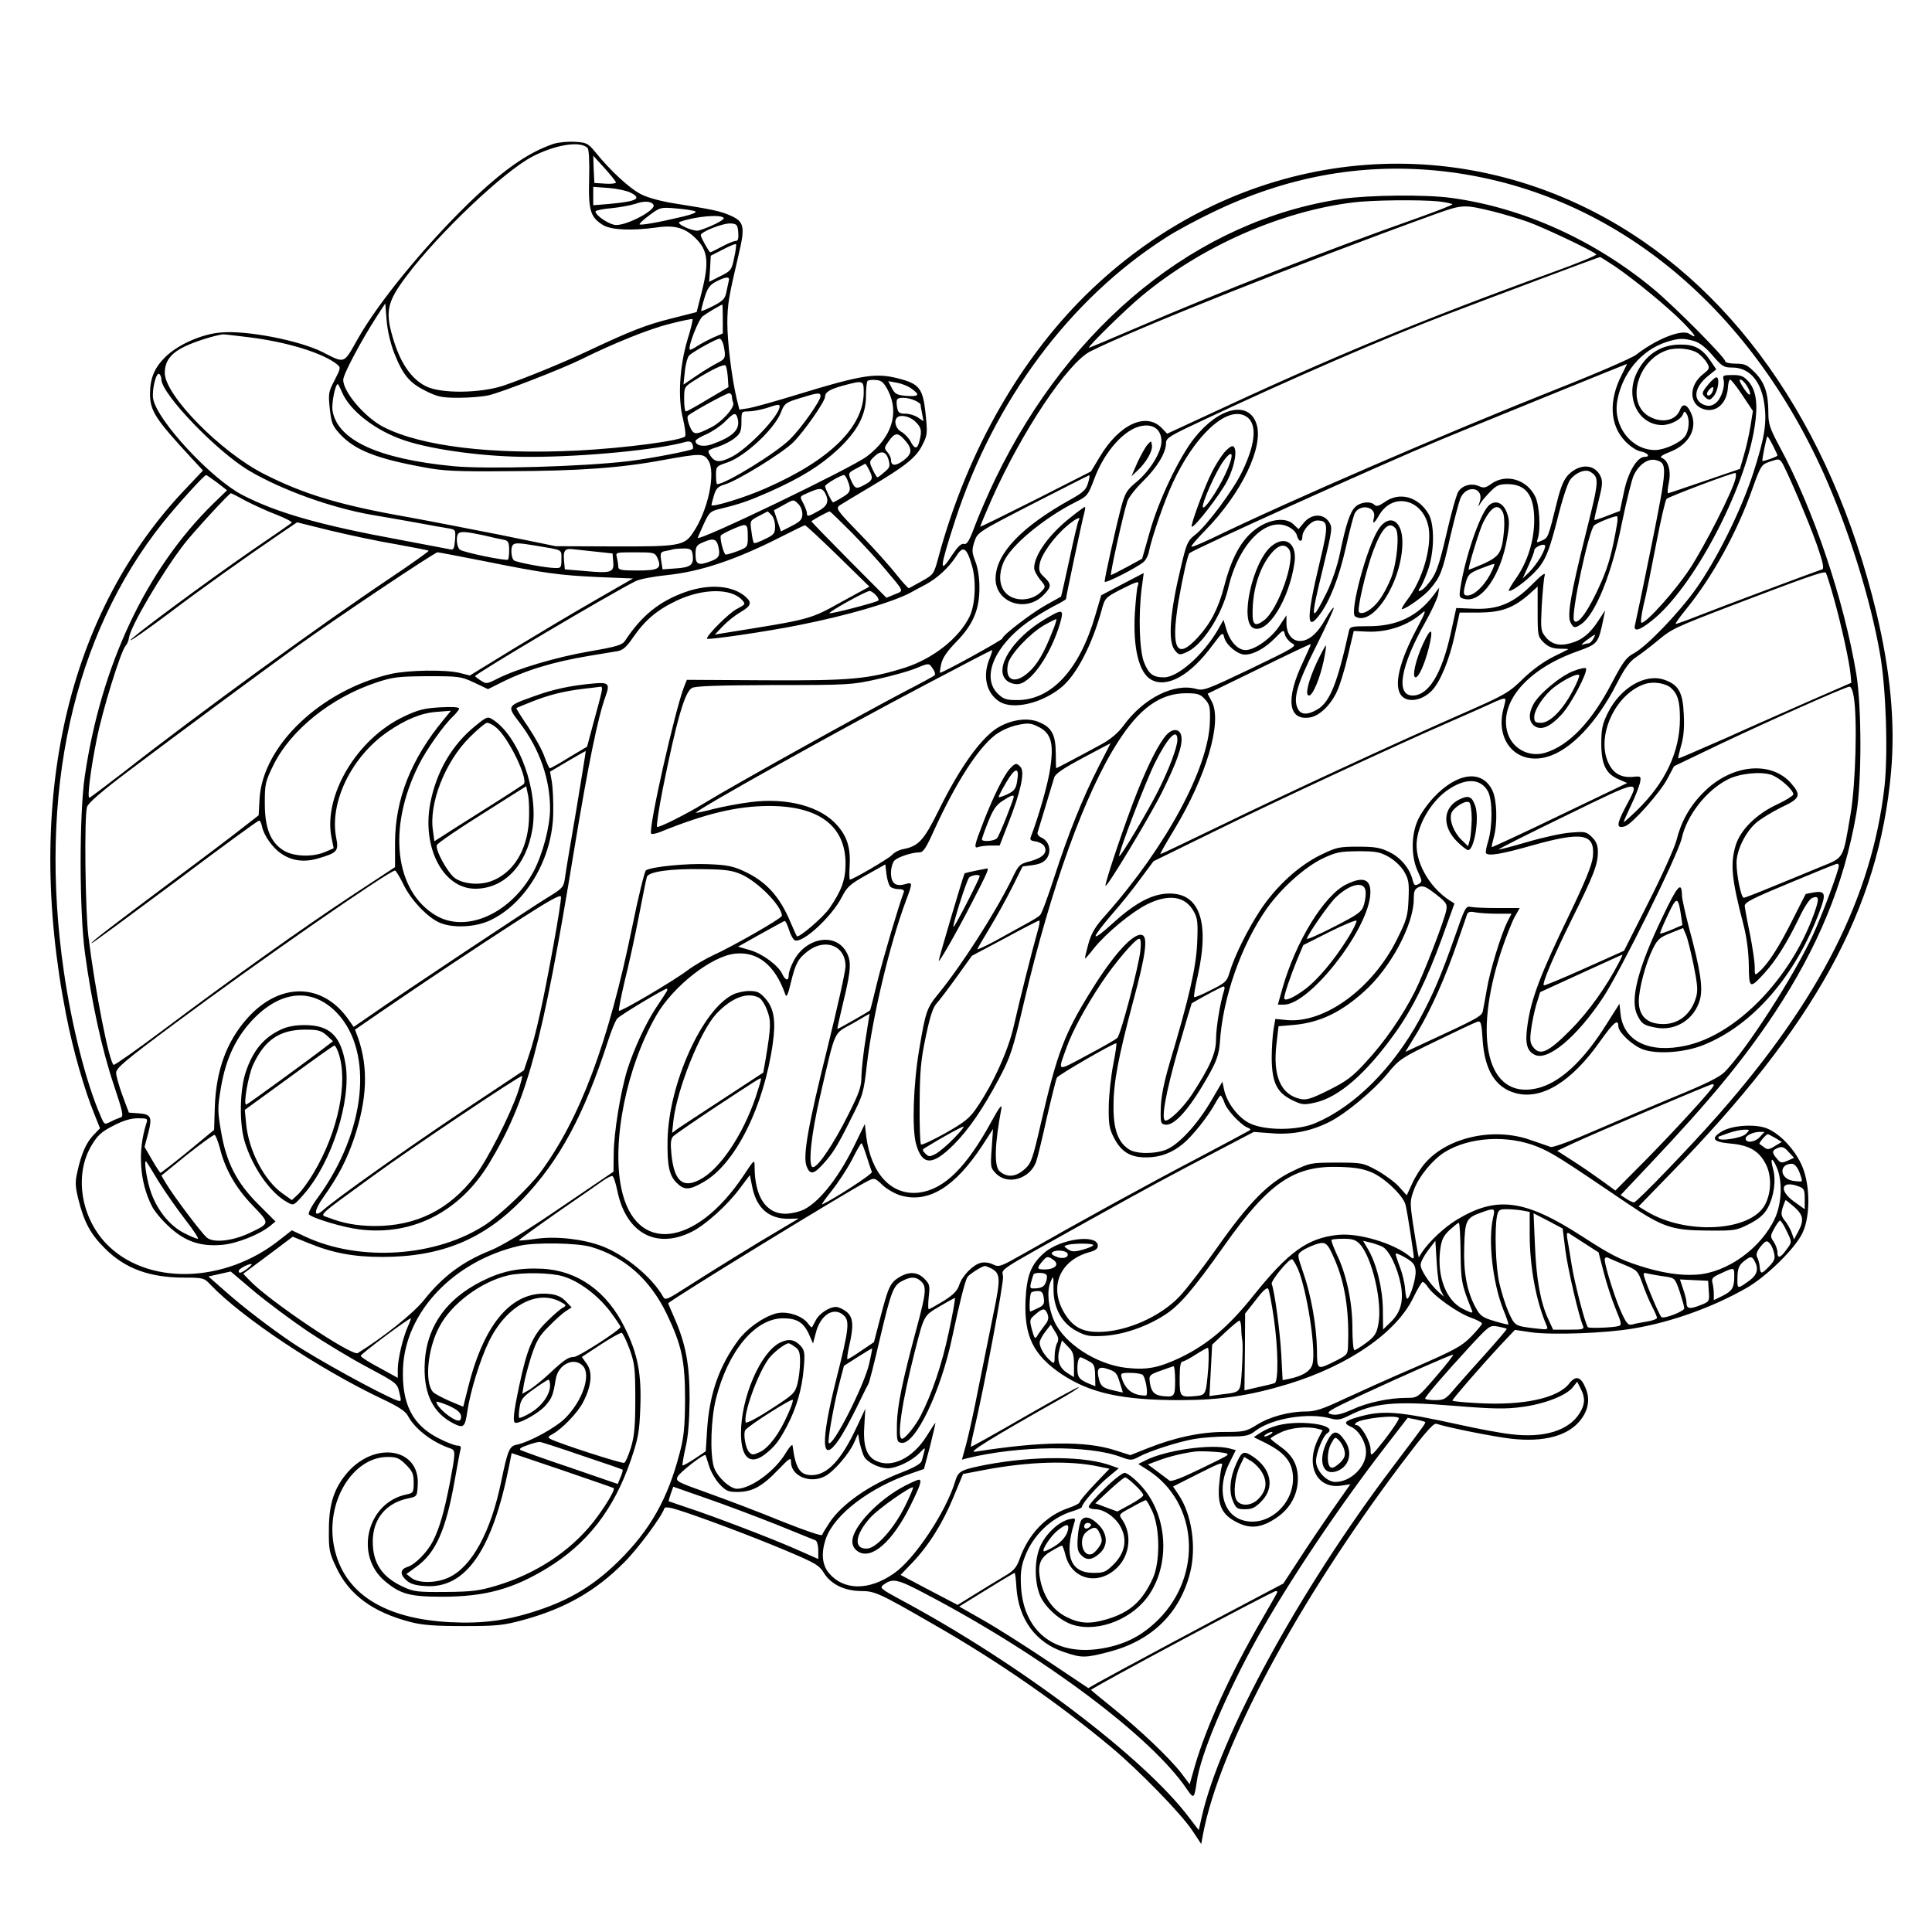 <?xml version="1.0" standalone="no"?>
<!DOCTYPE svg PUBLIC "-//W3C//DTD SVG 20010904//EN"
 "http://www.w3.org/TR/2001/REC-SVG-20010904/DTD/svg10.dtd">
<svg version="1.0" xmlns="http://www.w3.org/2000/svg"
 width="850pt" height="850pt" viewBox="0 0 850 850"
 preserveAspectRatio="xMidYMid meet">
<g transform="translate(0,850) scale(0.1,-0.1)"
fill="#000000" stroke="none">
<path d="M2435 7867 c-112 -38 -222 -115 -374 -262 -195 -190 -396 -435 -487
-596 -63 -112 -55 -109 -155 -58 -104 52 -337 97 -449 86 -83 -7 -186 -53
-241 -106 -50 -49 -69 -95 -69 -166 1 -74 24 -109 184 -282 l49 -53 -69 -73
c-529 -549 -719 -1378 -533 -2322 29 -151 80 -329 125 -439 l24 -60 -29 -30
c-32 -34 -53 -81 -71 -163 -10 -44 -9 -63 5 -120 25 -100 53 -152 115 -214 89
-90 198 -130 351 -130 83 0 88 -2 115 -31 138 -145 479 -372 758 -504 68 -32
100 -53 110 -72 31 -59 108 -118 189 -145 22 -8 21 -19 -3 -147 -26 -133 -46
-202 -75 -260 -25 -49 -79 -104 -113 -114 -31 -10 -33 -32 -6 -57 18 -17 39
-24 84 -27 178 -13 296 156 370 529 l11 56 222 -75 c122 -42 224 -77 227 -79
8 -7 -40 -86 -91 -151 -101 -127 -251 -226 -424 -278 -77 -23 -109 -27 -225
-28 -121 -1 -140 1 -185 22 -94 43 -135 104 -135 200 0 99 58 170 157 190 38
8 38 8 41 60 9 159 -185 194 -308 55 -59 -68 -83 -138 -83 -253 -1 -88 2 -102
32 -165 56 -121 161 -198 326 -241 54 -14 107 -18 235 -18 148 0 175 3 263 27
183 50 318 127 442 252 60 59 166 202 178 239 2 7 23 5 63 -8 98 -31 320 -114
472 -178 130 -55 146 -64 168 -100 31 -49 90 -77 162 -78 61 0 79 -8 320 -147
282 -161 551 -348 782 -541 124 -104 306 -291 356 -366 l39 -59 8 44 c73 383
415 1021 875 1632 99 131 138 176 151 173 52 -17 258 -58 331 -66 144 -16 251
13 305 84 34 44 41 92 21 139 -21 51 -43 57 -72 20 -51 -65 -203 -98 -405 -86
-60 3 -109 8 -109 11 0 7 131 157 207 239 l68 72 75 -11 c91 -12 322 -4 445
17 165 27 350 93 500 179 86 49 213 173 245 241 34 70 35 204 1 289 -32 80
-110 160 -171 176 -56 15 -141 7 -183 -17 -52 -31 -42 -47 34 -54 84 -7 127
-32 157 -89 27 -51 26 -125 -2 -179 -62 -120 -351 -136 -524 -29 l-33 20 138
142 c638 653 920 1167 973 1771 19 214 -3 443 -65 702 -201 832 -643 1456
-1250 1765 -729 371 -1587 238 -2199 -342 -312 -296 -550 -712 -677 -1181 -20
-75 -22 -77 -72 -105 -29 -16 -54 -30 -58 -32 -3 -1 -28 26 -55 60 -27 35 -98
114 -159 177 -105 108 -109 114 -90 128 11 7 70 43 131 79 157 93 205 131 232
186 23 45 23 52 14 140 -11 105 -27 127 -105 149 -111 31 -165 23 -472 -71
-88 -27 -179 -52 -201 -56 l-41 -6 -12 48 c-22 94 -41 250 -41 334 1 84 5 108
50 301 29 121 24 144 -35 170 -45 20 -77 27 -248 54 -57 9 -117 25 -146 40
-49 24 -136 104 -201 185 -33 40 -40 43 -90 46 -30 2 -73 -2 -95 -9z m150 -18
c6 -6 9 -59 7 -133 -4 -140 5 -172 61 -206 36 -22 126 -26 234 -11 81 12 127
-1 174 -48 53 -52 59 -104 28 -229 l-24 -95 -110 -28 c-109 -27 -177 -53 -370
-144 -113 -53 -267 -116 -368 -151 -100 -34 -275 -37 -342 -4 -61 30 -108 94
-140 193 -43 134 -35 175 54 293 140 187 430 462 555 526 101 52 209 69 241
37z m125 -152 c0 -4 -21 -7 -47 -5 l-48 3 -3 60 -2 60 50 -55 c27 -30 50 -59
50 -63z m3605 53 c734 -70 1359 -557 1708 -1332 110 -246 205 -548 248 -793
27 -151 36 -439 20 -586 -56 -485 -284 -936 -732 -1445 -124 -141 -358 -384
-370 -384 -6 0 -21 7 -34 16 l-25 16 132 140 c262 277 408 455 544 659 193
292 307 569 361 879 24 138 24 468 0 615 -55 329 -189 725 -338 1001 -43 80
-49 99 -49 150 0 84 -17 133 -60 176 -33 33 -44 38 -84 38 -26 0 -46 5 -46 11
0 16 -215 233 -311 314 -260 217 -577 361 -892 404 -114 16 -363 13 -483 -4
-633 -94 -1193 -546 -1524 -1230 -32 -66 -72 -159 -90 -206 -25 -68 -36 -86
-49 -82 -12 3 -27 -12 -50 -46 -61 -94 -58 -64 11 149 172 528 505 975 928
1245 41 27 134 77 205 111 321 155 643 215 980 184z m-3542 -97 c53 -26 30
-39 -90 -50 l-73 -6 0 40 0 41 68 -5 c37 -3 79 -12 95 -20z m102 -54 c14 -21
-111 -89 -164 -89 -28 0 -91 41 -91 60 0 4 32 11 70 14 39 4 87 13 108 20 36
13 68 11 77 -5z m3454 15 c33 -4 61 -10 61 -13 0 -3 -69 -30 -153 -60 -384
-135 -875 -327 -1241 -485 -110 -47 -202 -86 -205 -86 -11 0 165 173 235 230
262 217 607 369 924 409 82 11 297 13 379 5z m243 -45 c43 -11 111 -31 150
-45 70 -25 285 -127 301 -143 4 -4 -84 -40 -195 -80 -569 -206 -970 -372
-1533 -635 l-160 -74 -23 24 c-69 73 -189 17 -274 -127 l-38 -63 -242 -123
c-133 -67 -243 -121 -245 -120 -1 2 22 57 51 123 133 297 333 597 433 648 197
99 934 393 1518 604 120 43 126 43 257 11z m-3513 1 c8 -4 -13 -13 -55 -23
-109 -26 -185 -39 -190 -34 -3 2 17 21 43 40 47 35 50 36 118 30 39 -3 76 -9
84 -13z m125 -29 c5 -8 -57 -39 -109 -55 -24 -7 -106 31 -84 38 71 25 183 34
193 17z m64 -63 c2 -28 -1 -38 -11 -38 -8 0 -35 -11 -61 -25 -26 -14 -49 -25
-51 -25 -5 0 -41 64 -42 75 -1 15 98 54 132 52 27 -2 30 -6 33 -39z m-18 -112
c-11 -54 -14 -58 -61 -81 l-49 -25 4 57 3 58 53 27 c30 16 55 26 58 24 2 -3
-1 -30 -8 -60z m3874 -37 c89 -61 232 -178 301 -248 57 -59 65 -74 26 -49 -33
20 -143 -23 -233 -93 -18 -14 -172 -81 -342 -148 -499 -198 -1183 -494 -1525
-660 -47 -22 -87 -39 -89 -36 -3 3 25 35 61 72 159 162 258 368 225 468 -34
104 -165 74 -273 -62 -67 -84 -159 -277 -197 -415 l-33 -116 -66 -36 c-37 -20
-69 -36 -71 -36 -6 0 55 275 72 325 6 17 37 57 70 89 61 60 100 124 100 167 0
22 17 32 158 98 397 187 818 369 1086 471 178 68 657 248 665 249 2 1 31 -18
65 -40z m-3898 -66 c-2 -10 -7 -33 -11 -51 -5 -26 -16 -37 -57 -58 -27 -14
-51 -24 -53 -22 -1 2 5 27 14 56 13 44 23 58 51 73 45 23 63 24 56 2z m-1471
-318 c38 -95 66 -129 138 -165 53 -26 70 -30 146 -30 47 0 106 5 131 11 55 12
332 120 409 159 137 68 297 133 387 155 53 14 99 23 101 21 2 -2 -7 -42 -22
-89 -35 -117 -44 -258 -20 -350 9 -38 13 -73 9 -77 -20 -19 -261 -51 -469 -62
-381 -19 -690 18 -857 103 -82 42 -178 154 -178 208 0 24 78 171 149 281 l36
55 6 -75 c4 -46 17 -102 34 -145z m1445 152 l0 -64 -42 -18 c-24 -11 -56 -28
-71 -38 -16 -11 -30 -17 -32 -15 -10 10 38 133 57 147 19 14 79 50 86 51 1 0
2 -29 2 -63z m-2075 -82 c163 -21 317 -69 378 -118 17 -14 16 -17 -11 -70 -27
-51 -28 -59 -21 -126 7 -63 12 -75 45 -111 65 -70 160 -108 370 -146 82 -16
145 -19 369 -17 311 1 495 14 682 49 167 30 178 30 199 -1 35 -53 -1 -223 -68
-320 -37 -56 -63 -60 -348 -59 l-255 1 -250 51 c-137 27 -317 62 -400 77 -297
52 -457 100 -632 189 -191 96 -438 347 -438 445 0 54 28 89 93 119 45 21 122
45 162 51 3 1 60 -6 125 -14z m2079 -36 c10 -51 8 -58 -26 -75 -18 -9 -60 -34
-92 -56 l-59 -40 6 57 c3 32 12 64 19 71 17 17 120 74 134 74 6 0 14 -14 18
-31z m4268 21 c25 -7 51 -27 83 -64 41 -48 49 -53 86 -53 73 0 124 -55 140
-152 14 -88 4 -152 -47 -311 -53 -164 -160 -380 -252 -510 -76 -107 -218 -255
-275 -285 -32 -17 -47 -38 -94 -127 -90 -174 -190 -278 -295 -310 -75 -22
-151 22 -168 98 -30 131 94 271 306 347 96 35 95 33 119 147 l7 35 -30 -46
c-36 -56 -73 -86 -123 -99 -49 -14 -84 -4 -110 29 -20 24 -21 34 -16 136 4 61
9 120 13 133 5 16 -13 4 -57 -41 -83 -83 -150 -110 -258 -105 l-74 3 -24 -110
c-40 -181 -98 -275 -168 -275 -76 0 -53 131 56 323 27 48 52 102 56 120 l5 32
-26 -35 c-70 -92 -160 -135 -284 -135 -75 0 -83 -2 -87 -20 -50 -227 -83 -312
-137 -345 -45 -27 -76 -26 -89 4 -21 44 0 111 83 276 44 88 78 163 76 166 -3
3 -19 -20 -36 -49 -36 -65 -74 -97 -113 -97 -35 0 -59 32 -59 79 l0 34 -32
-48 c-35 -53 -108 -105 -148 -105 -34 0 -68 37 -84 90 l-13 43 -26 -46 c-65
-110 -174 -206 -235 -207 -49 0 -68 14 -89 67 -20 53 -25 204 -10 325 l9 67
-94 -49 -93 -49 -26 -88 c-69 -239 -193 -373 -343 -373 -50 0 -61 4 -87 29
-72 72 -13 210 134 315 34 24 86 55 115 70 28 14 52 28 52 31 0 10 71 344 79
373 5 17 7 32 4 32 -2 0 -30 -20 -61 -45 -95 -74 -162 -167 -162 -224 0 -11
12 -33 26 -51 25 -29 25 -32 9 -49 -44 -49 -128 -51 -165 -4 -24 30 -26 80 -5
129 30 72 177 195 321 267 48 24 52 30 78 99 45 123 137 225 214 235 50 7 82
-20 82 -69 0 -47 -50 -128 -108 -177 -45 -37 -52 -48 -71 -119 -21 -80 -71
-304 -71 -321 0 -11 143 62 172 87 9 8 20 28 23 46 13 63 68 223 105 302 95
205 232 334 315 296 57 -26 54 -115 -10 -247 -39 -82 -158 -241 -208 -279 -31
-24 -37 -37 -60 -135 -50 -206 -60 -333 -28 -372 17 -21 21 -22 50 -9 69 28
157 163 185 283 44 191 166 316 263 270 19 -9 36 -25 39 -39 7 -28 24 -32 24
-5 0 28 39 71 65 71 50 0 51 -19 11 -185 -58 -242 -59 -307 -2 -232 46 60 87
165 117 297 16 73 34 140 39 151 24 45 97 30 85 -18 -8 -32 0 -29 23 11 62
105 198 68 218 -59 13 -88 -29 -228 -93 -312 -18 -24 -29 -43 -25 -43 17 0 99
58 125 90 44 51 54 77 87 226 18 76 38 153 45 171 27 64 107 49 85 -16 -8 -23
-8 -24 3 -6 6 11 26 34 44 52 26 27 38 33 75 33 82 0 118 -49 118 -158 0 -90
-29 -183 -79 -255 -22 -31 -37 -57 -32 -57 22 0 109 70 139 113 27 38 42 79
73 199 20 83 46 163 57 177 24 32 67 49 89 35 40 -25 39 -36 -20 -271 -67
-268 -83 -363 -67 -392 13 -25 19 -26 48 -6 62 44 135 225 178 445 20 96 43
190 52 209 23 48 63 75 96 67 53 -13 52 -27 -18 -376 -36 -179 -69 -335 -72
-347 -10 -35 17 -29 73 16 181 142 411 577 453 855 15 97 7 157 -26 196 -22
25 -33 30 -71 30 -41 0 -45 -2 -40 -20 8 -32 -12 -89 -37 -105 -17 -12 -30
-13 -49 -6 -51 20 -43 78 18 127 l36 29 -23 34 c-39 58 -72 76 -136 75 -87 0
-155 -47 -193 -129 -49 -107 11 -225 114 -225 36 0 83 24 91 47 6 15 8 15 16
3 15 -23 12 -73 -6 -99 -21 -29 -89 -60 -132 -61 -104 0 -185 103 -167 214 21
124 107 227 219 262 51 16 71 17 118 4z m21 -56 c14 -11 31 -29 38 -42 12 -21
10 -26 -18 -48 -63 -49 -63 -131 -1 -153 56 -20 105 22 110 93 1 20 6 36 10
36 4 0 29 -31 54 -69 l46 -69 -11 -69 c-6 -37 -19 -94 -29 -127 l-17 -59 -155
-53 c-85 -29 -158 -54 -161 -54 -4 0 -2 21 3 46 11 51 -2 98 -30 109 -12 4 -1
13 38 28 85 34 122 108 87 176 -17 34 -35 37 -46 7 -19 -48 -82 -60 -139 -26
-100 61 -46 249 85 290 41 13 107 6 136 -16z m-4271 -103 l3 -44 -90 -53 c-49
-30 -93 -54 -97 -54 -5 0 -8 24 -8 54 0 53 0 54 48 84 71 45 126 71 134 64 4
-4 8 -27 10 -51z m3934 12 c-59 -114 -54 -222 13 -293 22 -23 51 -43 69 -46
32 -6 45 -24 18 -24 -33 0 -73 -66 -91 -153 l-18 -85 -55 -21 c-30 -12 -56
-20 -57 -19 -2 2 7 40 18 84 17 67 19 86 9 108 -25 55 -91 58 -141 8 -20 -20
-34 -52 -50 -117 -40 -162 -40 -161 -67 -173 -24 -11 -25 -11 -18 10 13 42 7
144 -11 182 -36 76 -128 104 -193 58 -26 -19 -34 -20 -55 -11 -33 15 -73 4
-91 -24 -8 -12 -31 -94 -51 -181 -36 -155 -48 -187 -89 -233 -20 -24 -46 -33
-29 -10 6 6 21 39 33 72 31 82 33 206 5 254 -45 76 -128 99 -193 52 -25 -17
-36 -21 -45 -12 -17 17 -61 13 -84 -9 -23 -21 -42 -78 -69 -210 -10 -48 -34
-120 -56 -165 -72 -146 -75 -128 -16 111 40 166 41 173 25 198 -25 38 -77 36
-110 -3 l-24 -29 -21 20 c-29 30 -89 27 -145 -5 -76 -45 -124 -124 -161 -266
-25 -96 -58 -161 -114 -223 -95 -105 -122 -57 -87 157 17 100 40 203 48 211
17 17 833 386 1107 500 93 39 808 330 818 333 1 1 -9 -20 -22 -46z m-6426 -22
c0 -64 246 -320 388 -403 143 -84 359 -162 537 -193 50 -8 137 -24 195 -34 58
-11 121 -22 140 -25 35 -6 35 -6 32 -52 -4 -41 -6 -45 -26 -40 -11 2 -109 21
-216 41 -354 65 -542 119 -695 198 -137 72 -373 326 -391 422 -7 37 13 118 26
110 6 -4 10 -14 10 -24z m3198 -51 c49 -99 15 -205 -94 -288 -71 -53 -744
-377 -744 -358 0 2 12 29 26 60 23 50 29 57 67 66 94 23 126 34 222 76 141 63
226 116 304 189 85 81 121 150 121 233 0 32 3 62 7 66 4 4 21 6 38 4 24 -2 34
-11 53 -48z m3776 25 c21 -31 21 -57 0 -30 -9 11 -20 28 -25 38 -15 27 6 21
25 -8z m-3884 -30 c0 -154 -149 -300 -433 -424 -87 -39 -237 -85 -237 -73 0 3
5 22 11 42 9 31 18 40 49 49 54 16 248 135 299 184 45 44 141 180 141 202 0
20 22 33 81 49 86 23 89 23 89 -29z m209 16 c40 -28 35 -36 -19 -33 -45 4 -52
8 -66 34 l-16 31 39 -7 c21 -4 49 -15 62 -25z m-2505 -15 c35 -84 150 -172
277 -214 126 -42 360 -73 554 -72 234 0 559 31 682 66 16 4 25 1 29 -10 4 -9
4 -19 2 -21 -8 -8 -191 -43 -283 -54 -201 -24 -627 -36 -771 -22 -331 32 -510
115 -531 245 -5 31 12 116 23 116 2 0 10 -15 18 -34z m1716 -20 c0 -8 3 -21 6
-29 7 -20 -50 -83 -95 -106 -72 -37 -80 -36 -97 5 -8 20 -12 40 -7 45 15 15
168 99 181 99 6 0 12 -6 12 -14z m390 1 c0 -20 -84 -140 -134 -189 -58 -59
-284 -198 -321 -198 -3 0 -5 18 -5 39 0 38 1 40 49 56 78 26 208 147 237 221
15 39 20 43 82 62 80 25 92 26 92 9z m415 -19 c14 -6 25 -14 25 -18 0 -4 3
-22 7 -40 l6 -33 -24 16 c-13 9 -38 17 -55 17 -27 0 -33 4 -37 27 -3 16 -3 31
0 35 6 12 49 10 78 -4z m-595 -26 c0 -40 -138 -185 -211 -222 -51 -26 -73 -25
-93 4 -15 24 -15 25 32 40 26 9 60 26 75 39 24 19 29 30 29 70 0 46 0 47 31
47 18 0 52 7 77 14 54 18 60 18 60 8z m-184 -56 c11 -46 -22 -78 -115 -111
-37 -13 -71 -5 -71 15 0 5 22 19 49 30 26 12 63 37 82 56 39 40 47 42 55 10z
m778 -8 c29 -27 33 -41 22 -85 -9 -40 -21 -42 -40 -5 -8 15 -26 34 -40 42 -25
13 -35 48 -19 63 14 14 53 6 77 -15z m-47 -80 c38 -42 38 -63 -1 -93 -36 -27
-56 -26 -56 2 0 9 -7 24 -16 34 -15 17 -14 20 6 48 26 37 40 39 67 9z m3823
-28 c11 -21 20 -41 20 -44 0 -5 -62 -27 -66 -24 -3 4 18 108 22 108 2 0 13
-18 24 -40z m-3891 -62 c8 -29 6 -36 -18 -55 -14 -13 -28 -23 -31 -23 -3 1
-12 16 -21 35 -15 32 -15 35 5 54 30 31 54 27 65 -11z m3929 -10 c17 -23 119
-260 156 -366 26 -74 32 -104 23 -107 -35 -11 -456 -169 -542 -203 -55 -22
-101 -38 -103 -37 -2 2 18 30 44 62 117 143 227 342 294 533 35 98 40 106 71
117 44 15 45 15 57 1z m-4013 -38 c18 -36 15 -44 -27 -66 -32 -17 -38 -14 -56
28 -11 26 -9 29 26 47 20 11 38 20 39 21 1 0 10 -14 18 -30z m3810 -37 c-13
-56 -136 -297 -201 -396 -62 -94 -189 -237 -212 -237 -5 0 -1 34 9 78 11 42
35 163 55 267 20 105 41 195 46 200 8 9 280 112 302 114 4 1 5 -11 1 -26z
m-6680 -16 l44 -34 -61 -59 c-295 -289 -493 -710 -565 -1199 -25 -170 -24
-598 1 -780 29 -213 74 -421 125 -573 41 -123 46 -144 32 -148 -9 -3 -29 -11
-44 -19 -28 -14 -28 -14 -46 29 -63 145 -126 396 -160 631 -114 783 39 1478
436 1976 61 76 181 209 190 209 2 0 24 -15 48 -33z m2775 7 c16 -41 12 -51
-26 -73 -19 -12 -37 -21 -39 -21 -5 0 -35 61 -35 71 0 8 67 48 83 49 4 0 12
-12 17 -26z m1057 -9 c-8 -29 -22 -42 -76 -72 -218 -121 -330 -239 -331 -349
0 -105 132 -151 210 -73 37 37 37 49 4 80 -21 19 -25 30 -20 57 6 40 62 119
119 167 38 33 65 46 53 26 -4 -5 -22 -82 -41 -172 -19 -89 -36 -163 -37 -164
-2 -1 -30 -17 -63 -35 -64 -35 -195 -135 -195 -149 0 -7 -262 -151 -274 -151
-2 0 0 17 5 39 6 27 26 56 68 99 73 75 101 142 100 240 0 39 -7 86 -18 112
-15 40 -16 50 -4 87 14 41 15 42 256 166 133 68 245 125 249 126 3 0 1 -15 -5
-34z m-1157 -44 c19 -36 11 -57 -29 -79 -45 -25 -51 -27 -51 -9 0 6 -7 25 -15
41 -18 34 -19 31 25 50 46 20 57 20 70 -3z m-2548 -35 c35 -18 96 -46 136 -61
40 -16 69 -31 65 -35 -4 -4 -82 -58 -173 -120 -199 -137 -542 -391 -536 -397
2 -3 76 49 163 114 149 113 339 248 499 357 l71 48 145 -36 c80 -19 209 -47
288 -60 78 -14 144 -27 146 -29 2 -2 -75 -57 -172 -122 -303 -203 -845 -597
-1174 -855 -78 -60 -144 -110 -147 -110 -10 0 6 128 33 260 25 126 104 381
126 408 7 8 14 23 15 35 8 53 141 279 242 412 41 53 199 225 207 225 2 0 32
-15 66 -34z m2430 -13 c10 -9 18 -29 18 -44 0 -24 -8 -33 -47 -53 l-47 -24
-16 47 -15 46 40 22 c49 27 45 27 67 6z m-118 -49 c9 -8 16 -31 16 -50 0 -31
-5 -37 -45 -56 -24 -12 -46 -20 -48 -17 -3 2 -8 25 -11 51 -7 47 -7 47 31 67
21 11 39 20 40 21 1 0 9 -7 17 -16z m352 -76 c50 -51 115 -122 145 -158 90
-107 87 -98 45 -115 l-36 -15 -165 166 c-91 92 -165 168 -165 170 0 4 72 43
80 44 3 0 46 -42 96 -92z m3368 35 c-20 -117 -36 -177 -67 -249 -54 -125 -106
-200 -122 -174 -15 24 65 399 89 419 13 11 82 39 99 40 4 1 5 -16 1 -36z
m-3824 -52 c0 -48 -1 -48 -43 -65 -23 -9 -48 -16 -54 -16 -9 0 -29 78 -21 85
14 12 87 44 101 45 14 0 17 -9 17 -49z m396 -86 l139 -136 -110 -60 c-157 -87
-136 -81 -535 -145 l-35 -6 35 37 c19 20 54 48 78 62 46 27 51 41 24 66 -56
51 -159 60 -265 23 -116 -41 -194 -104 -267 -215 -13 -19 -36 -26 -158 -47
-144 -25 -317 -76 -404 -120 -45 -23 -49 -24 -73 -8 -14 9 -25 18 -25 19 0 10
587 358 706 418 17 9 80 21 140 27 144 15 298 66 492 164 59 30 110 55 113 55
4 1 69 -60 145 -134z m-1559 90 c37 -9 78 -18 91 -20 18 -4 22 -12 22 -44 0
-21 -2 -40 -5 -43 -8 -7 -198 32 -212 44 -14 11 -18 60 -6 71 10 10 35 8 110
-8z m1034 -52 c8 -38 2 -49 -34 -62 -54 -21 -67 -15 -67 29 0 35 4 42 33 54
45 20 60 16 68 -21z m-802 6 c119 -20 111 -15 111 -59 0 -37 -2 -40 -27 -39
-39 0 -166 24 -181 33 -13 8 -17 58 -5 69 9 9 25 9 102 -4z m4418 -52 c-14
-23 -37 -53 -52 -67 l-26 -25 25 55 c14 30 26 61 26 68 0 15 43 34 48 21 2 -5
-7 -28 -21 -52z m-4147 25 l65 -7 3 -37 c4 -47 -9 -51 -128 -40 l-85 7 -3 33
c-5 52 2 61 45 55 21 -2 67 -7 103 -11z m418 -18 c4 -40 -11 -51 -78 -55 l-55
-4 -6 38 c-5 32 -3 38 15 42 12 2 30 6 41 9 11 2 34 3 50 3 26 -2 30 -6 33
-33z m1228 -42 c20 -67 15 -172 -10 -224 -46 -95 -160 -185 -283 -225 -162
-51 -240 -58 -615 -56 l-346 2 -11 -27 c-40 -99 -161 -635 -146 -650 3 -3 20
0 38 7 202 82 338 114 477 115 222 1 340 -87 340 -254 0 -71 -18 -119 -70
-195 -28 -41 -136 -133 -144 -124 -2 2 -14 29 -27 59 -48 116 -109 183 -208
228 -45 21 -75 27 -156 30 -94 4 -247 -11 -273 -27 -6 -4 -34 -117 -61 -251
-104 -508 -230 -844 -405 -1080 -49 -65 -171 -181 -237 -226 -216 -144 -555
-167 -795 -55 l-60 28 -50 -39 c-245 -198 -593 -205 -770 -16 -110 118 -137
303 -61 429 26 44 44 60 95 86 44 23 77 33 109 33 41 0 44 -1 37 -22 -39 -122
-30 -258 24 -364 11 -23 46 -64 77 -92 69 -64 137 -87 231 -79 64 5 165 45
212 83 l24 20 -76 76 c-95 95 -141 184 -164 323 -15 88 -15 102 0 190 22 131
69 228 150 309 122 121 256 128 360 20 164 -172 128 -522 -83 -812 -27 -36
-45 -70 -40 -75 17 -17 153 -58 223 -66 232 -29 440 77 569 289 167 275 234
521 374 1375 63 382 105 588 140 684 19 53 12 60 -53 54 -100 -9 -176 -25
-256 -54 -129 -46 -127 -43 -68 -121 86 -114 132 -245 132 -376 0 -78 -32
-199 -72 -275 -99 -185 -295 -274 -430 -195 -182 108 -214 386 -76 662 33 67
111 177 152 215 14 14 26 29 26 34 0 6 -34 8 -83 5 -70 -4 -96 -10 -161 -41
-205 -97 -353 -345 -318 -530 l10 -49 -37 -16 c-55 -24 -139 -21 -183 6 -58
36 -83 98 -83 208 0 85 2 95 39 170 76 153 253 295 451 361 72 24 95 27 225
28 139 0 148 -1 206 -28 l61 -29 52 26 c112 57 233 94 396 121 49 8 104 17
121 20 24 4 40 18 69 60 52 76 105 121 191 162 116 55 241 56 289 3 16 -18 15
-19 -23 -39 -34 -17 -132 -115 -132 -131 0 -7 263 31 406 60 208 41 407 99
489 142 10 6 40 22 65 35 54 29 103 74 137 126 30 48 46 39 69 -41z m-2145 19
c263 -53 329 -62 504 -70 l150 -6 -165 -95 c-91 -52 -252 -148 -359 -213
l-194 -119 -43 11 c-62 16 -228 13 -304 -4 -307 -71 -563 -314 -578 -548 l-4
-74 -72 -56 c-39 -31 -179 -137 -311 -235 -269 -201 -362 -272 -352 -272 4 0
169 122 368 270 198 149 364 270 369 270 4 0 10 -12 13 -27 8 -39 47 -94 85
-119 47 -32 101 -39 164 -20 82 24 89 32 77 91 -30 155 67 355 226 465 80 55
148 83 215 88 l64 5 -32 -39 c-143 -173 -214 -350 -214 -543 l0 -106 -187
-123 c-216 -142 -537 -371 -835 -595 -115 -86 -212 -154 -216 -152 -20 13 -81
322 -111 565 -14 112 -19 528 -6 570 5 17 65 69 179 155 200 151 584 435 743
550 168 121 607 415 620 415 6 0 99 -18 206 -39z m761 15 c21 -47 7 -56 -87
-56 -74 0 -85 2 -85 18 0 9 -3 27 -6 40 -6 22 -5 22 80 22 82 0 87 -1 98 -24z
m5177 -181 c33 -119 68 -278 73 -335 l3 -34 -170 -74 c-93 -41 -264 -116 -379
-168 -116 -51 -211 -92 -212 -91 -2 2 4 27 12 56 11 35 15 81 12 136 -4 98
-22 132 -85 154 -84 30 -195 -35 -250 -147 -23 -47 -28 -70 -28 -132 0 -93 20
-134 75 -158 l39 -17 -296 -142 c-163 -79 -298 -141 -300 -140 -1 2 3 21 9 43
17 62 14 164 -6 206 -45 94 -155 80 -259 -31 -27 -29 -58 -73 -69 -99 -30 -65
-30 -161 -1 -224 21 -46 21 -48 3 -58 -15 -8 -19 -5 -25 18 -12 50 -52 99
-102 123 -40 20 -64 24 -139 24 -84 0 -95 -3 -165 -37 -97 -48 -194 -137 -264
-242 -56 -85 -114 -202 -136 -276 -11 -38 -19 -45 -82 -76 -38 -20 -71 -33
-73 -31 -3 2 4 45 16 96 54 244 4 371 -142 359 -70 -6 -142 -47 -239 -136 -38
-35 -69 -58 -69 -50 0 7 32 49 70 93 39 44 96 115 127 158 l58 78 255 125
c278 137 792 376 1044 486 87 38 170 75 185 82 14 7 35 16 47 20 21 6 21 5 8
-44 -36 -141 60 -247 192 -210 104 29 220 151 308 324 34 66 55 95 83 114 21
14 63 46 93 71 66 55 72 58 340 161 304 116 394 148 402 141 4 -3 20 -56 37
-116z m-3063 59 c-4 -9 -9 -63 -13 -119 -9 -157 18 -266 73 -296 70 -37 172
20 270 154 42 56 44 57 50 33 8 -34 59 -76 91 -76 38 0 87 27 131 71 39 40 40
40 45 17 4 -14 18 -30 31 -38 24 -12 16 -17 -181 -112 -191 -91 -208 -98 -240
-89 -97 27 -231 -40 -319 -160 -24 -33 -56 -60 -97 -83 -73 -40 -198 -106
-200 -106 -1 0 -2 30 -2 68 -1 82 -19 114 -79 137 -45 17 -108 10 -165 -20
-76 -39 -175 -174 -273 -374 -64 -129 -87 -154 -155 -167 -17 -3 -40 -15 -49
-26 -15 -16 -172 -108 -185 -108 -2 0 -3 26 -1 58 5 79 -10 130 -53 179 -72
85 -221 125 -383 104 -49 -6 -122 -20 -162 -30 -41 -11 -76 -18 -78 -17 -8 8
629 364 1016 567 155 82 284 149 287 149 2 0 -3 -17 -11 -37 -32 -76 -15 -152
42 -189 59 -39 189 -9 276 64 65 55 132 184 174 335 15 56 17 58 82 92 77 39
87 41 78 19z m1759 -114 c0 -105 1 -111 26 -136 20 -19 38 -27 68 -28 23 0 41
-1 41 -2 0 -1 -30 -16 -67 -34 -42 -21 -93 -58 -133 -97 -61 -60 -78 -70 -260
-150 -303 -133 -789 -358 -1074 -497 -143 -69 -260 -125 -261 -124 -2 2 26 50
61 108 141 233 212 473 166 562 l-19 36 226 110 c124 61 227 110 228 108 1 -1
-14 -35 -33 -76 -80 -166 -67 -264 32 -246 41 8 91 57 117 116 12 25 33 94 47
154 l26 110 62 -3 c88 -3 177 27 240 83 18 16 13 1 -22 -65 -82 -153 -106
-260 -69 -301 28 -31 91 -20 133 24 36 37 77 136 100 243 l22 100 87 0 c97 1
149 20 218 80 21 19 38 34 38 35 0 0 0 -49 0 -110z m-2911 71 c10 -10 14 -21
9 -24 -18 -10 -204 -58 -213 -55 -11 3 158 97 176 98 6 0 19 -9 28 -19z m3156
-191 c-6 -11 -15 -20 -20 -20 -4 0 -17 -3 -27 -6 -10 -4 -2 5 17 19 43 31 43
31 30 7z m-2906 -132 c9 -12 12 -25 8 -29 -4 -4 -61 -35 -127 -69 -200 -105
-758 -415 -882 -491 -81 -50 -203 -111 -212 -107 -4 2 7 77 25 168 61 301 96
425 128 443 15 9 113 12 361 13 328 0 344 1 455 26 63 14 138 35 165 46 64 26
61 26 79 0z m3248 -85 c30 -27 39 -60 39 -135 0 -145 -64 -281 -188 -402 -31
-30 -58 -54 -59 -53 -2 1 13 34 31 72 19 39 36 84 40 100 6 30 5 31 -32 27
-50 -4 -84 15 -105 58 -59 117 28 309 160 351 37 12 91 3 114 -18z m-4706 -20
c-3 -16 -19 -75 -35 -133 l-28 -105 -79 -47 c-43 -27 -81 -48 -85 -48 -3 0
-14 24 -24 52 -10 29 -43 88 -72 131 -30 44 -53 80 -51 82 2 1 32 14 68 28 76
30 139 46 230 57 36 4 69 8 74 9 5 0 6 -11 2 -26z m5510 -20 c16 -98 8 -381
-14 -513 -35 -205 -27 -191 -135 -235 -50 -21 -145 -60 -209 -86 -65 -27 -122
-49 -126 -49 -12 0 -32 100 -32 154 0 55 39 134 85 175 22 19 72 49 112 69 84
39 89 53 43 106 -89 101 -263 83 -384 -39 -61 -60 -100 -130 -120 -211 -8 -32
-63 -155 -123 -273 l-108 -214 -174 -78 c-96 -43 -177 -77 -179 -74 -8 8 41
124 123 290 97 195 115 242 115 297 0 29 -7 46 -26 65 -24 24 -31 25 -92 20
-37 -2 -123 -21 -191 -41 -68 -20 -125 -35 -127 -33 -2 2 131 69 296 149 336
164 329 163 260 34 -39 -75 -39 -93 0 -81 31 10 154 148 186 209 l29 55 200
96 c219 104 553 253 572 254 7 1 15 -20 19 -46z m-2855 -9 c21 -23 24 -34 22
-99 -5 -202 -191 -548 -457 -849 -49 -54 -64 -81 -78 -130 -9 -33 -16 -62 -14
-63 1 -1 19 19 39 45 55 68 163 157 231 192 97 49 171 38 208 -30 17 -30 19
-49 15 -140 -5 -108 -35 -239 -122 -530 -25 -86 -37 -147 -38 -195 -2 -65 0
-70 20 -73 42 -6 113 77 198 231 29 53 38 82 42 130 12 198 95 432 208 592 63
88 163 178 242 217 61 29 77 32 158 33 78 0 96 -3 135 -25 26 -15 54 -41 68
-65 20 -35 22 -50 19 -121 -3 -73 -8 -91 -51 -177 -106 -214 -316 -369 -482
-355 l-53 5 -8 -46 c-4 -25 -8 -82 -8 -126 1 -107 22 -151 88 -184 45 -22 52
-23 103 -12 105 24 224 127 354 309 75 105 139 235 205 417 l54 150 -22 14
c-93 61 -156 177 -143 267 10 79 68 172 135 218 79 55 147 52 178 -7 20 -39
20 -153 0 -219 -8 -26 -12 -49 -9 -52 12 -13 67 -4 201 34 224 63 279 53 269
-49 -4 -37 -32 -106 -105 -258 -126 -260 -167 -368 -183 -485 -11 -76 -3 -111
31 -128 57 -31 185 76 301 250 77 116 331 630 347 702 22 100 108 211 203 259
51 26 143 36 191 20 36 -12 97 -66 97 -86 0 -5 -31 -25 -69 -43 -94 -43 -164
-113 -185 -182 -24 -82 -18 -147 35 -350 14 -55 22 -117 23 -176 1 -105 4
-106 70 -34 50 55 99 134 149 237 25 53 48 88 61 93 30 11 31 -3 6 -73 -103
-284 -340 -528 -561 -577 -161 -36 -275 18 -289 137 l-5 47 -59 -93 c-103
-164 -208 -259 -308 -280 -213 -46 -280 218 -153 605 20 59 46 126 58 148 l23
41 -96 0 c-52 0 -106 2 -119 5 -22 5 -26 -3 -70 -130 -61 -173 -97 -257 -155
-364 -117 -214 -284 -382 -456 -456 -79 -35 -224 -35 -292 -2 -51 25 -101 91
-113 150 l-7 33 -51 -87 c-60 -102 -140 -188 -194 -211 -50 -21 -135 -21 -167
1 -47 31 -68 88 -67 190 0 105 21 214 86 459 55 202 66 283 41 293 -36 14
-124 -81 -223 -241 -120 -192 -152 -277 -223 -585 -36 -157 -43 -178 -70 -202
-40 -37 -79 -40 -112 -11 -25 22 -22 118 8 278 3 19 -11 1 -40 -52 -114 -210
-212 -306 -323 -320 -121 -14 -211 83 -232 248 l-6 54 -37 -76 c-71 -150 -158
-263 -230 -300 -20 -10 -58 -19 -83 -19 -85 0 -135 76 -135 207 0 34 -1 33
-50 -41 -212 -316 -475 -344 -536 -56 -44 207 23 538 155 765 73 126 240 257
343 269 101 12 178 -50 223 -179 5 -15 12 -2 24 50 21 87 32 107 76 141 77 58
165 23 165 -67 0 -22 -36 -183 -79 -357 -86 -345 -110 -480 -92 -524 14 -36
30 -35 67 5 45 48 66 80 127 203 54 106 57 116 71 241 25 213 101 530 171 718
31 82 31 85 -3 75 -42 -12 -62 4 -62 50 0 21 7 45 15 54 17 16 77 36 111 36
16 0 29 20 64 98 95 208 192 359 268 418 27 20 65 37 98 44 47 10 59 9 91 -7
57 -27 70 -72 54 -180 -9 -69 -54 -224 -86 -305 -5 -13 0 -17 21 -20 15 -2 32
-11 38 -20 17 -28 -4 -51 -61 -67 -48 -12 -51 -16 -82 -80 -74 -150 -217 -373
-319 -499 -55 -67 -59 -78 -88 -250 -26 -154 -32 -347 -14 -414 27 -97 72 -98
166 -4 65 65 129 158 199 290 50 94 61 126 110 336 119 507 269 921 413 1145
95 149 186 214 298 215 52 0 64 -3 85 -26z m-467 -296 c-71 -139 -133 -294
-195 -485 -28 -87 -56 -163 -63 -169 -6 -7 -36 -25 -66 -41 -30 -17 -90 -49
-132 -73 -43 -23 -78 -39 -78 -36 0 2 24 44 54 93 29 48 74 129 99 179 l46 92
46 6 c33 5 50 14 62 32 20 32 8 74 -25 89 -12 5 -20 16 -17 23 2 7 18 59 35
115 17 56 34 113 38 126 5 17 39 40 127 87 66 35 120 64 121 64 0 0 -23 -46
-52 -102z m-2298 -188 c-24 -140 -47 -275 -50 -300 -6 -44 -10 -48 -79 -90
-80 -49 -647 -426 -771 -513 l-80 -55 -26 37 c-115 159 -301 159 -442 1 -91
-102 -138 -230 -143 -393 l-3 -98 -115 -95 c-64 -52 -118 -94 -121 -94 -2 0
-19 26 -37 57 l-33 57 16 60 c19 72 13 84 -44 88 l-41 3 -28 75 c-15 41 -28
86 -28 100 0 21 39 54 257 216 367 273 945 674 970 674 4 0 20 -27 36 -59 31
-66 100 -141 155 -168 57 -28 164 -24 232 10 157 77 271 274 273 472 1 50 -2
110 -6 135 l-8 45 78 46 c42 25 78 45 79 45 1 -1 -18 -116 -41 -256z m1381
-341 c6 -6 23 -11 38 -11 18 0 25 -5 21 -14 -22 -58 -91 -291 -116 -393 -16
-68 -31 -125 -32 -126 -16 -12 -143 -84 -144 -82 -1 1 11 56 27 122 34 140 36
179 10 221 -51 83 -179 57 -231 -47 -11 -21 -20 -47 -20 -59 0 -27 -14 -25
-28 4 -17 38 -87 90 -143 106 l-52 15 98 55 c54 30 102 56 106 58 4 2 13 -15
20 -38 7 -23 19 -44 26 -47 35 -14 162 104 206 189 24 47 37 58 110 99 l82 46
5 -43 c3 -24 11 -49 17 -55z m4173 92 c0 -21 -73 -216 -114 -305 -86 -185
-295 -508 -389 -603 -22 -22 -85 -53 -207 -103 -96 -40 -257 -108 -358 -152
-105 -46 -190 -78 -200 -74 -9 3 -48 17 -87 30 -161 58 -365 14 -465 -101 -18
-20 -44 -61 -57 -90 l-24 -52 -34 38 c-19 21 -63 53 -97 72 -61 33 -66 34
-178 34 -112 0 -117 -1 -194 -38 -105 -50 -191 -137 -331 -336 -60 -85 -133
-180 -163 -212 -84 -91 -237 -159 -360 -159 -63 0 -102 18 -135 62 -88 119
-45 250 96 289 26 7 37 15 37 28 0 53 -164 32 -236 -31 -58 -51 -77 -100 -82
-208 -7 -158 34 -242 159 -326 125 -83 265 -114 519 -114 177 0 307 19 478 71
267 82 477 227 551 382 18 37 36 67 40 67 5 0 16 -11 25 -25 25 -37 130 -112
187 -132 27 -10 49 -21 49 -26 0 -5 -21 -30 -47 -57 -42 -43 -72 -59 -248
-136 -110 -47 -251 -111 -314 -140 -91 -43 -124 -54 -165 -54 -75 0 -160 -23
-217 -59 -47 -29 -57 -31 -142 -31 -105 0 -217 -24 -336 -71 l-78 -31 -69 22
c-128 41 -322 39 -614 -7 -34 -5 64 56 363 225 54 30 96 57 93 59 -2 3 -109
-56 -238 -130 -128 -74 -234 -133 -236 -132 -2 1 4 34 13 71 46 195 132 653
128 679 -5 35 -35 15 377 245 277 154 342 189 581 314 l145 76 80 -6 c89 -7
171 9 253 50 73 37 193 137 255 212 52 64 62 70 215 144 88 43 169 81 179 84
17 6 20 -1 25 -80 9 -133 57 -209 144 -233 115 -32 247 49 373 228 59 83 80
101 80 66 0 -26 60 -83 106 -101 62 -24 187 -15 270 19 216 87 403 303 509
586 31 81 26 94 -30 84 -16 -3 -31 -6 -31 -7 -1 -1 -27 -53 -59 -116 -57 -114
-104 -188 -144 -224 -21 -19 -21 -19 -21 21 0 23 -10 87 -21 144 -12 57 -22
113 -23 123 -1 16 35 34 199 102 110 46 203 84 208 84 4 0 7 -4 7 -9z m-4828
-38 c75 -34 178 -140 178 -182 0 -11 -213 -133 -305 -175 -32 -15 -82 -44
-110 -65 -62 -47 -295 -184 -302 -178 -2 3 9 61 25 129 17 67 45 195 62 283
17 88 33 168 36 177 7 23 103 37 249 34 98 -1 128 -6 167 -23z m3101 -158 c-9
-46 -98 -277 -138 -357 -54 -107 -134 -223 -215 -310 -60 -66 -86 -85 -164
-124 -76 -38 -99 -45 -125 -39 -86 19 -122 101 -105 242 l9 78 70 6 c113 11
205 55 308 148 116 104 217 294 217 406 0 34 4 44 22 52 19 8 31 3 75 -31 47
-37 51 -44 46 -71z m-3928 -153 c-45 -249 -79 -402 -108 -485 l-22 -66 -275
-183 c-251 -168 -552 -382 -607 -431 -44 -39 -44 -6 0 56 68 96 103 165 136
262 56 170 62 306 17 437 l-14 38 122 84 c184 126 412 278 606 403 126 81 176
109 178 98 2 -8 -13 -104 -33 -213z m4151 138 l64 0 -19 -37 c-27 -55 -77
-217 -90 -298 -7 -38 -14 -80 -17 -93 -5 -23 -19 -31 -270 -147 l-71 -33 55
90 c60 101 122 240 176 398 20 58 39 111 41 119 4 9 15 12 36 7 18 -3 60 -6
95 -6z m-2021 -77 c-24 -84 -82 -315 -105 -418 -24 -106 -89 -250 -161 -356
-32 -48 -53 -65 -139 -114 -56 -31 -104 -54 -108 -50 -4 4 -7 84 -6 178 1 144
5 192 27 296 19 91 32 130 49 148 12 13 52 66 88 116 l66 92 145 77 c79 43
147 78 151 78 4 0 1 -21 -7 -47z m452 -87 c-7 -67 -86 -367 -101 -382 -6 -7
-66 -41 -134 -77 -136 -73 -129 -75 -90 33 25 71 82 177 153 284 59 89 150
196 167 196 7 0 9 -20 5 -54z m2107 -48 c-56 -109 -137 -222 -214 -299 -96
-97 -133 -115 -163 -78 -15 18 -17 32 -11 78 4 31 14 81 23 111 l17 55 179 82
c99 45 181 83 183 83 1 0 -5 -15 -14 -32z m-1739 -127 c-17 -53 -35 -163 -35
-214 0 -61 -27 -121 -107 -244 -36 -54 -95 -113 -115 -113 -22 0 1 124 57 320
31 107 57 195 58 196 53 31 134 74 140 74 5 0 6 -8 2 -19z m-2452 -3 c-4 -7
-25 -40 -47 -72 -47 -72 -97 -181 -126 -272 -30 -97 -60 -282 -60 -372 l-1
-77 -233 -158 c-157 -107 -258 -169 -312 -190 -121 -49 -206 -113 -289 -217
-47 -59 -178 -163 -291 -233 -26 -15 -392 231 -476 320 l-28 29 109 81 109 82
69 -28 c107 -44 199 -61 325 -61 261 0 448 78 619 256 161 169 268 367 374
694 15 47 33 91 41 99 14 16 205 130 217 131 4 0 4 -6 0 -12z m876 -205 c-10
-60 -18 -134 -19 -165 0 -49 -8 -73 -60 -176 -62 -124 -131 -227 -153 -227
-23 0 -10 136 32 316 69 296 56 268 142 316 41 24 74 43 75 43 0 0 -8 -48 -17
-107z m1089 -115 c-10 -51 -19 -134 -20 -185 -1 -79 2 -98 23 -139 32 -62 73
-87 143 -86 61 0 113 20 161 60 40 32 111 122 140 175 11 20 22 37 25 37 3 0
12 -15 18 -34 12 -33 74 -98 103 -108 8 -3 12 -7 9 -10 -3 -2 -105 -57 -228
-122 -207 -108 -524 -282 -771 -423 -99 -56 -106 -59 -132 -46 -16 8 -39 11
-54 7 -35 -9 -81 -56 -95 -98 -8 -25 -26 -43 -69 -70 -33 -20 -62 -36 -65 -36
-3 0 -3 24 0 54 6 49 4 57 -19 80 -31 31 -68 33 -112 6 -39 -24 -47 -43 -83
-181 l-27 -104 -55 -37 c-30 -21 -58 -38 -61 -38 -4 0 0 26 7 58 21 90 18 127
-12 151 -15 12 -36 21 -46 21 -30 0 -75 -30 -89 -59 -8 -14 -15 -28 -16 -30
-2 -3 -10 5 -18 16 -25 35 -95 57 -142 44 -57 -16 -127 -66 -166 -119 -84
-114 -126 -237 -136 -392 l-6 -95 -49 -33 c-27 -18 -51 -31 -53 -29 -2 2 4 37
13 78 12 49 17 121 18 214 0 153 -17 243 -68 359 -14 32 -26 60 -26 62 0 9
784 490 876 537 31 16 32 16 67 -17 19 -18 56 -39 81 -46 121 -34 237 37 357
219 l48 74 -6 -86 c-6 -82 -5 -86 20 -111 51 -51 147 -23 175 51 6 16 27 102
47 193 21 91 41 171 45 179 7 12 246 151 261 151 3 0 -3 -42 -13 -92z m-2618
-119 c-35 -104 -134 -299 -189 -372 -115 -150 -260 -222 -446 -221 -76 1 -136
12 -197 36 -43 16 -64 -3 197 187 151 111 647 443 652 437 2 -2 -6 -32 -17
-67z m5260 26 c0 -11 -169 -196 -298 -327 l-135 -136 -52 38 c-29 21 -86 61
-128 88 l-76 49 77 36 c92 43 594 256 605 257 4 0 7 -2 7 -5z m-3346 -236
c-27 -28 -62 -57 -78 -66 -26 -13 -30 -13 -45 2 -14 14 -14 17 -1 25 83 51
166 96 169 93 3 -2 -17 -26 -45 -54z m3487 22 c-19 -19 -121 -34 -121 -18 0 4
1 7 3 7 1 0 20 7 42 15 22 8 52 14 68 15 26 0 27 0 8 -19z m60 -15 c-21 -22
-61 -26 -61 -5 0 13 32 28 59 29 l24 0 -22 -24z m-6774 -46 c23 -94 70 -176
144 -253 78 -82 79 -78 -18 -124 -74 -34 -157 -42 -184 -17 -25 22 -146 183
-177 235 l-22 37 112 91 c62 49 117 89 122 88 5 -2 15 -28 23 -57z m6844 43
l28 -17 -30 -18 c-25 -16 -34 -17 -47 -6 -10 7 -19 14 -21 15 -5 3 29 43 37
43 2 0 17 -8 33 -17z m-1047 -38 c64 -26 106 -53 392 -247 158 -107 199 -121
355 -122 121 -1 128 0 185 29 42 22 65 41 81 70 27 49 38 121 24 171 -14 51
-5 56 16 8 26 -61 22 -158 -8 -224 -61 -132 -211 -240 -346 -248 -71 -5 -155
8 -253 40 -86 28 -125 48 -250 129 -251 162 -375 179 -550 73 -54 -32 -121
-95 -153 -142 l-15 -24 -6 29 c-3 15 -12 71 -20 123 -13 89 -13 98 5 146 22
59 82 132 135 165 108 67 277 77 408 24z m-2951 -43 c10 -31 20 -62 23 -68 4
-9 -168 -120 -219 -143 -5 -2 14 25 42 60 28 35 68 96 89 136 20 40 39 73 42
73 3 0 13 -26 23 -58z m4051 -19 c-26 -11 -31 -10 -46 9 -24 27 -23 37 5 48
18 7 27 3 46 -18 l24 -26 -29 -13z m-7165 -93 c29 -46 82 -122 117 -167 36
-46 60 -83 54 -83 -6 0 -33 11 -60 25 -66 33 -124 108 -150 192 -17 56 -28
135 -16 122 2 -2 27 -42 55 -89z m7217 44 c8 -20 13 -38 11 -41 -3 -2 -21 -1
-40 2 -58 11 -61 74 -4 75 11 0 24 -13 33 -36z m-1879 -3 c57 -25 139 -104
147 -143 8 -31 36 -215 36 -229 0 -8 -6 -7 -17 3 -68 57 -225 105 -317 95
-133 -14 -217 -74 -373 -269 -108 -135 -199 -212 -318 -270 -97 -46 -148 -56
-240 -46 -131 15 -273 107 -317 206 -26 58 -33 129 -17 170 14 33 14 33 14
-31 0 -84 38 -151 105 -185 39 -20 55 -23 120 -19 85 6 184 40 263 91 65 41
124 109 262 304 198 280 308 355 510 348 67 -2 103 -8 142 -25z m-3321 -80
c38 -186 171 -259 328 -180 60 30 158 118 212 192 l43 57 11 -54 c19 -92 74
-139 159 -138 l45 1 -69 -41 c-108 -63 -320 -194 -424 -261 -84 -54 -94 -59
-103 -43 -48 86 -169 186 -271 224 -83 31 -200 44 -287 32 -40 -6 -75 -9 -77
-7 -1 2 75 57 169 123 95 65 186 129 203 141 16 11 34 20 39 19 5 -1 15 -30
22 -65z m5198 19 c23 -8 26 -15 26 -55 l0 -45 -45 32 c-72 51 -58 98 19 68z
m-19 -91 c39 -35 43 -58 16 -108 l-18 -34 -10 29 c-6 16 -19 40 -30 53 -17 21
-18 30 -10 58 6 18 12 33 13 33 2 0 19 -14 39 -31z m-1326 -46 c-23 -100 -2
-287 45 -405 14 -34 24 -63 22 -65 -1 -2 -29 5 -62 15 -51 15 -62 23 -81 58
-39 70 -55 156 -51 270 3 115 9 126 74 149 60 22 63 20 53 -22z m130 31 l31
-6 0 -97 c0 -144 28 -297 75 -404 7 -16 3 -18 -46 -12 -95 11 -94 11 -122 72
-14 32 -32 90 -41 130 -16 72 -21 233 -10 292 6 28 10 31 44 31 21 0 52 -3 69
-6z m188 -175 c12 -89 59 -289 77 -331 7 -16 1 -18 -61 -18 l-70 0 -22 48
c-34 74 -52 175 -58 326 l-6 138 64 -33 64 -34 12 -96z m972 88 c26 -53 26
-51 -1 -87 -25 -35 -38 -38 -38 -10 0 12 -7 32 -16 46 -16 23 -16 27 2 59 10
19 22 35 25 35 4 0 17 -19 28 -43z m-1433 -95 c1 -126 4 -144 49 -255 7 -16 3
-16 -38 4 -74 36 -115 141 -101 259 6 45 13 61 41 88 19 17 37 32 41 32 4 0 7
-57 8 -128z m548 36 l59 -38 23 -89 c12 -48 36 -120 52 -159 26 -63 28 -72 13
-76 -22 -7 -130 -11 -135 -5 -11 11 -57 187 -71 272 -8 50 -17 105 -20 120 -3
20 -1 26 8 21 6 -5 39 -25 71 -46z m-991 -2 c54 -59 100 -257 81 -352 -7 -40
-16 -54 -52 -81 -24 -18 -48 -33 -53 -33 -5 0 -9 44 -9 98 0 113 -26 235 -69
324 -15 32 -25 60 -23 63 3 3 27 5 54 5 39 0 53 -5 71 -24z m-112 -65 c45
-102 65 -224 60 -373 -1 -46 -2 -48 -48 -72 -91 -45 -88 -47 -89 47 -2 105
-26 241 -61 340 -26 76 -26 77 -7 92 10 8 37 21 59 29 47 16 54 11 86 -63z
m209 55 c31 -14 68 -91 83 -168 13 -72 0 -122 -45 -165 l-33 -32 -1 88 c-1 94
-28 202 -66 266 l-21 36 29 -7 c16 -3 40 -12 54 -18z m260 -196 l13 -25 -23
20 c-37 33 -80 96 -80 120 0 12 15 40 33 64 l32 42 6 -98 c3 -54 11 -109 19
-123z m1448 207 c6 -6 14 -25 17 -40 6 -23 2 -34 -21 -58 -34 -36 -39 -36 -42
-3 -1 14 -6 33 -11 42 -6 11 -3 24 12 44 25 31 31 33 45 15z m-5187 -13 c148
-44 259 -143 333 -296 66 -138 80 -206 80 -378 -1 -116 -5 -162 -23 -230 -53
-205 -130 -341 -271 -480 -105 -103 -209 -167 -351 -214 -137 -46 -244 -60
-388 -53 -294 15 -470 129 -511 331 -40 195 80 396 236 396 39 0 51 -5 80 -34
29 -29 34 -41 34 -79 0 -43 -2 -46 -32 -52 -173 -36 -230 -267 -95 -381 69
-58 110 -69 257 -69 186 1 306 34 456 125 178 108 294 258 369 475 33 97 38
124 42 230 6 150 -11 238 -68 353 -78 160 -207 252 -363 260 -102 5 -177 -10
-265 -54 -165 -82 -251 -212 -253 -379 -2 -122 40 -203 126 -247 45 -23 52
-18 62 52 12 84 55 225 94 306 75 156 209 231 313 178 30 -16 31 -18 12 -28
-11 -6 -43 -34 -71 -62 -61 -60 -85 -117 -120 -282 -25 -119 -30 -162 -15
-162 26 0 103 45 130 75 30 35 34 45 46 117 10 66 82 100 120 58 36 -40 -2
-152 -77 -228 -42 -43 -158 -106 -214 -118 -33 -6 -40 -23 -69 -162 -45 -220
-128 -373 -228 -421 -55 -27 -136 -28 -167 -3 l-22 17 44 32 c85 61 130 162
168 378 12 66 23 128 26 138 4 12 0 17 -14 17 -10 0 -47 14 -80 31 -117 58
-165 152 -159 309 10 248 223 472 512 539 69 16 255 13 316 -5z m2209 8 c0 -4
-21 -13 -46 -20 -37 -10 -49 -10 -66 2 -19 13 -19 14 -1 19 31 8 113 7 113 -1z
m-113 -38 c6 -18 -25 -25 -52 -12 -19 8 -22 14 -13 20 17 11 61 6 65 -8z
m1531 -75 c3 -30 -22 -114 -36 -123 -4 -2 -8 16 -10 40 -1 24 -11 68 -22 97
-11 28 -20 56 -20 61 0 4 19 -3 43 -17 34 -20 43 -31 45 -58z m-1592 47 c26
-20 5 -41 -41 -41 -34 0 -35 5 -7 38 18 21 23 21 48 3z m2509 -20 c58 -24 61
-27 81 -83 11 -32 30 -77 42 -100 12 -23 22 -46 22 -51 0 -5 -19 -12 -42 -16
-24 -4 -53 -9 -66 -13 -19 -5 -26 3 -51 58 -27 61 -71 201 -71 228 0 7 6 11
13 8 6 -3 39 -17 72 -31z m575 15 c18 -34 11 -59 -22 -84 -55 -40 -55 -40 -54
12 1 39 6 53 26 70 31 25 37 26 50 2z m-2010 -33 c39 -91 80 -350 65 -417 -7
-32 -42 -55 -106 -68 l-26 -5 -6 114 c-6 104 -29 276 -42 309 -5 13 73 109 89
109 4 0 15 -19 26 -42z m-4620 2 c-27 -21 -40 -25 -40 -12 0 9 38 30 55 31 6
0 -1 -8 -15 -19z m3270 0 c42 -22 43 -43 11 -198 -16 -81 -46 -228 -66 -327
-19 -99 -44 -211 -54 -248 l-19 -69 22 6 c226 56 537 59 677 6 44 -16 48 -16
80 1 48 26 174 66 243 78 33 6 100 11 149 11 80 0 92 3 122 26 72 54 231 80
327 54 31 -9 44 -7 79 10 113 58 200 67 467 45 173 -14 226 -15 299 -5 98 13
194 50 223 87 l19 24 15 -30 c21 -40 20 -69 -4 -108 -47 -77 -158 -111 -302
-93 -46 5 -146 24 -223 41 -278 61 -341 66 -452 34 -59 -17 -65 -26 -28 -43
34 -15 65 -69 65 -111 0 -65 -68 -131 -135 -131 -39 0 -85 50 -85 92 0 35 31
111 49 122 37 23 -26 46 -123 46 -73 -1 -126 -15 -173 -45 l-27 -18 55 -27
c79 -41 111 -78 117 -138 12 -127 -112 -237 -225 -199 -85 28 -110 141 -54
251 l28 56 -26 7 c-80 22 -285 -7 -373 -53 l-30 -15 44 -28 c219 -142 241
-460 44 -657 -69 -68 -140 -106 -234 -124 -212 -42 -358 64 -370 270 -3 59 0
87 17 131 36 95 116 172 209 200 23 7 42 15 42 19 0 15 68 92 114 130 l48 40
-28 10 c-116 45 -342 46 -559 5 -110 -22 -119 -27 -133 -74 -41 -134 -179
-342 -270 -404 -109 -76 -220 -75 -285 2 -31 37 -35 90 -13 153 38 106 195
225 379 287 l52 18 27 101 c14 56 25 102 23 102 -1 0 -18 -26 -38 -58 -61 -98
-156 -144 -225 -108 -41 21 -56 69 -49 159 l4 69 -38 -81 c-68 -146 -130 -211
-198 -211 -52 0 -71 30 -84 130 -1 8 -14 -6 -29 -31 -47 -80 -153 -158 -215
-159 -33 0 -91 56 -103 98 -17 62 -12 211 10 298 53 211 173 354 295 354 61 0
91 -18 115 -72 l17 -39 12 46 c20 80 79 118 123 78 27 -24 23 -61 -32 -278
-71 -281 -67 -382 10 -270 17 24 51 86 76 137 25 51 49 100 54 108 5 8 27 96
50 195 51 216 60 239 99 259 38 20 60 20 83 -1 25 -23 23 -49 -17 -198 -65
-241 -87 -348 -89 -430 -1 -74 0 -80 20 -83 61 -9 174 227 224 468 32 150 56
245 66 261 7 12 65 49 77 49 5 0 17 -5 27 -10z m3270 -34 c0 -51 -8 -65 -51
-87 l-39 -19 0 27 c0 16 -3 38 -6 50 -5 18 1 25 38 41 58 27 58 27 58 -12z
m-6275 -244 c72 -48 189 -119 261 -157 129 -69 132 -71 141 -112 10 -40 9 -41
-13 -33 -73 28 -355 183 -459 253 -96 65 -214 155 -294 226 l-74 65 49 11 49
11 105 -89 c58 -48 164 -127 235 -175z m1121 243 c71 -21 151 -81 207 -153 26
-35 47 -66 47 -70 -1 -13 -185 -132 -205 -132 -25 0 -44 -13 -112 -77 -28 -26
-66 -56 -83 -67 l-32 -18 7 43 c4 24 19 80 33 124 22 66 35 89 77 130 27 28
61 58 75 67 l25 16 -26 27 c-18 19 -40 29 -70 32 -163 18 -288 -125 -359 -409
l-22 -87 -62 26 c-33 15 -66 32 -72 40 -37 44 -22 192 29 286 53 101 183 198
303 226 62 14 186 12 240 -4z m2128 6 c4 -5 2 -20 -3 -33 -6 -17 -18 -24 -40
-26 -30 -2 -31 -1 -25 25 4 16 9 31 11 36 6 10 51 9 57 -2z m2721 -7 c44 -7
44 -7 65 -67 11 -34 20 -66 20 -73 0 -13 -87 -47 -100 -39 -8 5 -61 129 -75
174 -7 22 -5 23 19 17 14 -3 46 -9 71 -12z m193 -65 c3 -45 3 -46 -39 -62 -46
-18 -59 -15 -59 12 0 10 -7 37 -15 60 l-14 42 62 -3 62 -3 3 -46z m-1914 -116
c20 -137 21 -282 4 -288 -7 -3 -40 -11 -73 -18 l-60 -14 2 169 1 169 48 61
c33 43 49 56 54 47 4 -8 15 -64 24 -126z m-1012 87 c4 -26 0 -33 -25 -45 -17
-8 -32 -15 -34 -15 -6 0 -3 77 4 83 3 4 16 7 29 7 17 0 23 -7 26 -30z m-418
-152 c-30 -141 -73 -268 -123 -366 -23 -45 -69 -102 -82 -102 -25 0 -2 157 56
385 41 160 39 156 108 197 34 20 65 37 68 38 3 0 -9 -69 -27 -152z m435 80 c6
-17 3 -30 -13 -49 -11 -15 -26 -35 -32 -45 -10 -17 -13 -14 -24 26 -11 43 -11
45 15 67 33 29 43 29 54 1z m-2815 -55 c-23 -53 -43 -141 -44 -186 l0 -39 -80
44 c-44 23 -82 47 -83 53 -1 7 207 163 221 165 1 0 -5 -17 -14 -37z m3667 -5
c0 -18 2 -44 5 -58 2 -14 1 -69 -2 -122 -7 -108 -2 -102 -91 -113 l-52 -7 6
113 6 113 56 53 c31 29 59 52 64 53 4 0 7 -15 8 -32z m-810 -67 c-6 -11 -11
-36 -11 -57 0 -32 -2 -35 -15 -24 -32 26 -56 70 -50 89 3 11 15 31 27 46 l21
27 19 -31 c15 -23 17 -34 9 -50z m1978 63 c2 -2 -37 -47 -85 -101 -49 -54
-111 -124 -138 -155 -45 -54 -51 -58 -92 -58 -24 0 -44 3 -44 7 0 8 79 101
194 226 88 95 90 97 125 91 20 -4 38 -8 40 -10z m-3859 -90 c22 -62 25 -84 25
-219 0 -119 -4 -163 -19 -213 -11 -35 -24 -66 -30 -68 -11 -4 -292 87 -324
105 -13 7 -11 11 8 21 44 24 112 95 136 142 37 72 42 132 15 168 l-21 30 82
54 c46 30 87 53 93 52 5 -1 21 -34 35 -72z m1955 -69 l0 -54 -30 19 c-36 23
-47 58 -33 107 l10 36 26 -27 c23 -22 27 -35 27 -81z m-901 5 c-23 -98 -160
-368 -178 -349 -6 6 20 157 44 252 l23 88 61 39 c33 21 61 38 63 37 1 -1 -5
-31 -13 -67z m1492 -17 c-10 -119 -10 -120 -54 -125 -71 -6 -72 -5 -72 78 0
52 4 74 13 74 6 0 32 14 57 30 25 16 49 30 54 30 4 0 5 -39 2 -87z m1003 -38
c-81 -94 -82 -95 -128 -95 -79 0 -174 -20 -241 -51 -50 -22 -72 -27 -94 -21
-26 7 -15 14 135 85 179 83 389 176 402 177 4 0 -29 -43 -74 -95z m-1528 66
c22 -11 26 -20 27 -61 l1 -49 -27 11 c-45 19 -52 29 -52 68 0 35 8 54 19 47 3
-1 18 -8 32 -16z m135 -92 c8 -24 14 -45 14 -45 0 -1 -21 4 -47 10 -40 10 -49
17 -57 44 -14 51 -4 64 40 48 32 -10 39 -19 50 -57z m244 7 c0 -70 -3 -74 -56
-68 -37 4 -51 21 -56 66 -3 25 2 29 47 45 28 10 53 19 58 20 4 0 7 -28 7 -63z
m-144 26 c14 -9 28 -92 15 -92 -56 0 -90 25 -106 78 -6 20 -3 22 37 22 24 0
48 -4 54 -8z m-2606 -48 c0 -40 -37 -91 -86 -120 -25 -15 -47 -24 -50 -22 -2
3 -2 24 2 46 5 35 14 46 63 81 31 22 59 40 64 41 4 0 7 -12 7 -26z m-392 -133
c2 -12 -2 -21 -10 -21 -27 0 -97 59 -98 82 0 4 24 -4 53 -16 36 -16 53 -30 55
-45z m4126 -10 c3 -4 -24 -45 -59 -91 -64 -81 -65 -81 -65 -48 0 35 -42 108
-62 108 -8 0 -9 3 -2 10 19 19 178 37 188 21z m115 -17 c5 -4 5 -4 -140 -196
-410 -541 -762 -1186 -842 -1542 l-13 -58 -42 55 c-200 265 -746 678 -1266
957 -91 49 -97 54 -80 67 42 31 61 27 191 -42 514 -270 990 -627 1145 -857 30
-44 32 -42 43 32 16 120 129 386 267 635 140 250 362 581 569 848 l92 119 36
-7 c20 -4 38 -9 40 -11z m-472 -30 l22 -6 -19 -37 c-59 -118 -7 -224 102 -207
l39 6 -82 -117 c-45 -65 -111 -163 -147 -219 l-66 -101 -110 -58 c-176 -92
-657 -350 -704 -377 l-44 -25 -181 121 c-100 67 -228 148 -285 180 l-102 58
120 74 c66 41 122 74 124 74 2 0 6 -30 8 -67 10 -138 85 -240 208 -281 79 -27
94 -27 201 1 186 49 308 168 354 344 30 114 9 260 -50 347 l-24 36 111 56
c101 51 110 54 103 32 -4 -13 -9 -52 -12 -88 -6 -85 15 -126 80 -158 58 -30
108 -24 174 21 60 41 93 102 93 171 0 62 -24 105 -79 143 -22 16 -40 30 -41
34 0 3 19 15 43 26 42 22 118 29 164 17z m-207 -24 c-8 -5 -19 -10 -25 -10 -5
0 -3 5 5 10 8 5 20 10 25 10 6 0 3 -5 -5 -10z m-1789 -97 c14 -27 67 -53 106
-53 38 1 102 31 137 66 26 27 28 27 22 7 -3 -13 -8 -31 -11 -41 -4 -12 -34
-29 -88 -50 -141 -54 -262 -138 -317 -220 -16 -24 -31 -49 -33 -55 -2 -6 -75
19 -178 60 -95 39 -240 94 -321 123 -140 50 -146 53 -137 73 10 20 117 103
123 95 1 -1 8 -23 15 -46 7 -24 27 -60 45 -80 30 -32 39 -36 82 -36 64 1 106
23 177 97 51 53 57 57 57 35 0 -62 84 -97 149 -63 38 19 106 98 128 147 l18
40 7 -39 c5 -21 13 -48 19 -60z m-1241 3 c96 -32 177 -60 179 -62 2 -2 -2 -17
-9 -33 l-12 -30 -206 71 c-114 38 -213 74 -221 78 -9 5 0 12 30 22 24 9 49 15
54 14 6 0 89 -27 185 -60z m2839 8 c7 -6 3 -8 -123 -69 -78 -38 -123 -55 -131
-49 -7 5 -31 23 -53 40 l-42 31 43 16 c49 19 117 35 167 41 36 3 132 -3 139
-10z m-566 -56 l48 -10 -66 -69 c-36 -38 -65 -73 -65 -78 0 -5 -23 -17 -50
-26 -98 -33 -177 -116 -215 -226 -13 -36 -25 -50 -68 -75 -29 -17 -86 -52
-128 -78 l-76 -47 -126 66 -125 66 50 52 c73 76 136 176 183 291 l42 101 94
18 c196 37 377 42 502 15z m-1418 -255 c88 -36 166 -67 173 -70 6 -3 12 -22
12 -43 l0 -39 -102 45 c-114 50 -374 149 -483 184 -38 13 -71 24 -73 25 -1 1
3 16 9 33 l11 31 146 -51 c81 -28 219 -80 307 -115z m2205 -297 c0 -2 -30 -55
-66 -117 -140 -241 -246 -473 -297 -648 l-23 -81 -37 49 c-50 65 -180 189
-299 285 -54 43 -98 80 -98 81 0 8 797 434 813 435 4 0 7 -2 7 -4z"/>
<path d="M7516 6809 c-30 -36 -31 -42 -10 -60 14 -11 19 -10 35 10 19 24 26
81 10 81 -5 0 -21 -14 -35 -31z m18 -33 c-6 -16 -24 -23 -24 -8 0 10 22 33 27
28 2 -2 1 -11 -3 -20z"/>
<path d="M5048 6543 c-9 -10 -29 -46 -44 -78 l-26 -60 27 25 c38 36 67 86 63
111 -3 21 -3 21 -20 2z"/>
<path d="M5386 6509 c-15 -18 -40 -57 -55 -88 -31 -61 -94 -232 -88 -238 9 -9
127 143 157 203 34 66 46 143 24 151 -6 2 -24 -11 -38 -28z m5 -95 c-34 -73
-94 -161 -99 -145 -5 16 57 157 91 203 44 60 48 28 8 -58z"/>
<path d="M6547 6273 c-39 -43 -102 -229 -122 -360 -6 -39 -5 -43 18 -48 75
-19 160 103 188 268 11 63 10 81 -2 113 -17 45 -54 57 -82 27z m64 -25 c7 -13
9 -44 6 -83 -9 -97 -19 -112 -89 -145 -35 -15 -64 -27 -66 -26 -5 5 48 178 64
209 35 68 64 84 85 45z m-57 -279 c-29 -52 -70 -89 -98 -89 -19 0 -20 11 -6
61 9 31 17 39 63 57 28 11 56 21 60 21 5 1 -4 -22 -19 -50z"/>
<path d="M6065 6172 c-51 -77 -129 -367 -103 -384 78 -49 208 154 208 327 0
96 -58 128 -105 57z m75 3 c18 -22 7 -146 -19 -216 -12 -31 -35 -76 -52 -98
-30 -42 -75 -69 -90 -54 -10 10 31 185 62 268 38 102 70 135 99 100z"/>
<path d="M5596 6099 c-85 -67 -145 -338 -80 -363 62 -24 155 125 179 287 13
84 -38 124 -99 76z m74 -14 c34 -40 -47 -270 -110 -315 -44 -32 -53 -19 -48
69 6 88 35 170 79 224 32 39 59 47 79 22z"/>
<path d="M4594 5774 c-140 -84 -222 -216 -166 -267 10 -10 31 -17 47 -17 58 0
147 127 189 268 18 64 12 65 -70 16z m36 -53 c-36 -93 -68 -147 -105 -179 -61
-55 -106 -35 -90 38 9 41 95 132 158 169 28 16 53 28 55 27 1 -2 -6 -27 -18
-55z"/>
<path d="M6261 5668 c-33 -72 -50 -148 -33 -148 14 0 39 56 58 129 22 88 11
97 -25 19z"/>
<path d="M5794 5587 c-38 -82 -54 -147 -35 -147 17 0 48 75 65 154 7 36 12 66
9 66 -2 0 -20 -33 -39 -73z"/>
<path d="M6923 5548 c-57 -21 -155 -103 -178 -149 -21 -40 -19 -75 6 -93 30
-21 69 -4 119 50 41 44 115 184 108 203 -1 5 -27 0 -55 -11z m-4 -88 c-44 -84
-100 -140 -139 -140 -25 0 -30 4 -30 25 0 33 43 97 87 131 47 36 107 65 111
53 2 -4 -11 -36 -29 -69z"/>
<path d="M2092 5307 c-103 -83 -172 -201 -199 -341 -37 -196 57 -376 198 -376
126 0 224 101 251 260 29 167 -58 408 -172 483 -25 16 -27 15 -78 -26z m90 -7
c53 -41 144 -228 122 -250 -5 -4 -83 -55 -174 -112 -91 -57 -177 -112 -192
-122 l-27 -17 -6 45 c-19 121 53 304 161 412 35 35 70 64 77 64 8 0 26 -9 39
-20z m145 -412 c-8 -130 -69 -228 -164 -264 -52 -20 -124 -14 -162 13 -32 24
-87 124 -79 145 4 9 93 70 200 137 l193 122 8 -38 c5 -21 6 -73 4 -115z"/>
<path d="M1235 3970 c-76 -36 -122 -92 -154 -187 -26 -78 -29 -223 -5 -304 34
-114 114 -229 189 -269 27 -15 28 -14 71 35 123 139 211 414 184 574 -21 125
-70 171 -180 171 -43 0 -78 -7 -105 -20z m202 -25 l28 -26 -25 -19 c-81 -63
-352 -260 -357 -260 -13 0 9 127 30 174 51 111 118 156 229 156 58 0 71 -4 95
-25z m52 -77 c44 -126 -1 -347 -109 -528 -21 -36 -51 -77 -67 -93 l-29 -27
-42 30 c-80 57 -148 189 -159 305 l-6 62 194 141 c106 78 196 142 200 142 4 0
12 -14 18 -32z"/>
<path d="M5133 5268 c-33 -36 -78 -124 -128 -248 -51 -127 -147 -411 -141
-417 7 -7 194 303 249 413 63 127 90 202 85 241 -4 36 -36 42 -65 11z m47 -23
c0 -32 -37 -130 -85 -225 -46 -92 -166 -292 -171 -287 -7 7 116 328 158 412
56 112 98 155 98 100z"/>
<path d="M4443 5118 c-27 -30 -72 -120 -117 -236 -40 -103 -43 -117 -20 -108
9 3 33 6 54 6 l38 0 40 103 c52 131 71 219 53 241 -18 21 -24 20 -48 -6z m32
-55 c-5 -33 -13 -43 -42 -57 -19 -9 -37 -15 -39 -13 -2 2 13 31 33 65 40 68
59 69 48 5z m-15 -68 c0 -12 -63 -171 -73 -182 -10 -14 -67 -18 -67 -6 0 4 12
39 27 76 21 53 35 75 63 93 35 23 50 29 50 19z"/>
<path d="M6419 4982 c-71 -36 -75 -118 -9 -184 21 -21 43 -38 49 -38 27 0 50
138 32 193 -15 44 -30 50 -72 29z m56 -85 c-1 -34 -4 -75 -8 -91 l-8 -29 -29
28 c-34 33 -54 85 -45 116 9 27 66 62 80 48 5 -5 10 -38 10 -72z"/>
<path d="M4291 4669 c-24 -5 -45 -10 -47 -11 -4 -4 -114 -375 -114 -385 0 -12
75 118 144 252 69 133 79 156 68 154 -4 -1 -27 -5 -51 -10z m19 -24 c0 -11
-111 -227 -115 -223 -6 5 56 200 68 216 9 12 47 17 47 7z"/>
<path d="M5923 4609 c-98 -48 -223 -253 -281 -458 l-20 -71 27 0 c110 0 360
315 379 476 8 75 -26 92 -105 53z m85 -29 c2 -13 -1 -40 -7 -60 -10 -32 -22
-41 -131 -97 -66 -34 -120 -58 -120 -53 0 14 97 154 127 182 63 60 125 73 131
28z m-78 -208 c-60 -96 -133 -183 -188 -224 -51 -38 -92 -56 -92 -39 0 16 28
98 57 169 l27 64 115 58 c64 32 118 54 119 49 2 -5 -15 -40 -38 -77z"/>
<path d="M7313 4463 c-108 -225 -143 -364 -109 -430 19 -38 28 -44 80 -54 87
-17 171 36 195 123 14 51 3 128 -49 320 -16 62 -30 124 -30 138 -1 66 -19 46
-87 -97z m82 15 l7 -48 -47 -20 c-26 -11 -49 -19 -51 -17 -2 2 13 38 33 80 39
84 46 84 58 5z m56 -223 c18 -89 20 -114 10 -146 -25 -82 -92 -126 -173 -112
-50 8 -78 42 -78 98 0 53 30 166 61 229 21 43 31 52 79 71 l55 22 12 -28 c7
-15 22 -76 34 -134z"/>
<path d="M3224 4124 c-135 -67 -282 -393 -287 -639 -2 -113 7 -156 40 -189 33
-33 56 -33 119 4 140 80 265 332 304 610 14 99 5 154 -32 196 -25 29 -37 34
-72 34 -22 0 -55 -7 -72 -16z m116 -14 c10 -5 26 -30 35 -55 18 -46 17 -72 -6
-212 l-11 -62 -171 -112 c-95 -62 -185 -121 -201 -132 l-29 -21 6 56 c17 139
117 389 187 466 67 72 138 100 190 72z m-15 -436 c-58 -171 -160 -321 -248
-365 -74 -38 -111 -5 -123 113 -5 51 -3 67 9 80 9 8 87 62 174 120 199 131
207 136 211 133 2 -2 -9 -38 -23 -81z"/>
<path d="M3432 2593 c-86 -42 -172 -242 -172 -398 0 -109 40 -144 106 -93 43
34 61 57 96 123 43 82 67 166 74 255 6 64 4 78 -12 97 -27 30 -54 35 -92 16z
m66 -19 c18 -12 22 -25 22 -65 0 -28 -5 -70 -11 -95 -11 -43 -17 -49 -118
-114 -58 -38 -108 -64 -110 -58 -12 34 51 211 100 279 19 27 73 69 89 69 3 0
16 -7 28 -16z m-32 -297 c-36 -83 -83 -146 -122 -165 -30 -14 -36 -14 -48 -1
-16 17 -27 81 -17 97 12 19 206 142 209 133 2 -5 -8 -34 -22 -64z"/>
<path d="M5839 2159 c-40 -79 -23 -148 34 -134 60 15 82 80 45 135 -34 50 -53
50 -79 -1z m76 -41 c5 -21 1 -33 -19 -53 -15 -15 -32 -25 -39 -22 -20 6 -20
69 -1 105 17 31 18 32 35 15 10 -10 21 -30 24 -45z"/>
<path d="M5442 2067 c-30 -64 -37 -126 -18 -170 14 -34 19 -37 54 -37 31 0 45
7 73 36 58 60 42 142 -39 196 -39 26 -48 23 -70 -25z m112 -48 c23 -42 17 -79
-19 -115 -31 -31 -80 -32 -96 -2 -14 27 -6 103 17 151 l18 37 30 -18 c17 -10
40 -34 50 -53z"/>
<path d="M4860 1951 c-39 -37 -70 -73 -70 -80 0 -6 13 -11 29 -11 39 0 93 -38
114 -83 27 -54 15 -111 -33 -159 -34 -34 -43 -38 -89 -38 -101 0 -130 74 -85
219 7 22 5 23 -22 17 -44 -11 -96 -57 -123 -110 -30 -58 -32 -159 -6 -224 22
-54 92 -116 150 -132 114 -32 265 31 334 139 93 144 74 355 -42 478 -27 29
-58 53 -69 53 -10 0 -50 -31 -88 -69z m134 15 c20 -18 36 -38 36 -44 0 -6 -26
-24 -57 -41 l-57 -31 -49 18 -48 18 61 57 c34 31 65 57 70 57 5 0 25 -15 44
-34z m77 -118 c33 -76 33 -221 1 -292 -46 -101 -101 -150 -202 -180 -75 -22
-118 -20 -178 10 -58 29 -97 83 -114 157 -15 69 -4 103 46 132 23 14 45 25 48
25 3 0 10 -19 16 -43 28 -108 146 -135 228 -53 56 56 65 148 20 212 -15 21
-13 23 42 52 31 18 60 32 63 32 4 0 17 -24 30 -52z m-371 -67 c0 -29 -24 -62
-62 -85 -23 -14 -44 -23 -46 -21 -8 8 29 64 58 89 33 27 50 33 50 17z"/>
<path d="M3981 1963 c-116 -60 -231 -181 -231 -244 0 -19 8 -34 25 -45 59 -38
151 42 230 201 44 89 53 115 37 115 -4 0 -32 -12 -61 -27z m0 -91 c-49 -98
-124 -182 -165 -185 -62 -4 -56 60 14 137 34 38 179 140 187 132 2 -2 -14 -40
-36 -84z"/>
<path d="M4758 1813 c-6 -8 -14 -41 -16 -74 -4 -47 -1 -64 13 -79 24 -26 48
-25 81 4 39 33 38 85 0 125 -34 35 -61 44 -78 24z m42 -22 c0 -5 -7 -11 -15
-15 -9 -3 -15 0 -15 9 0 8 7 15 15 15 8 0 15 -4 15 -9z m40 -41 c10 -25 10
-34 -4 -55 -10 -15 -24 -29 -32 -32 -43 -16 -62 72 -21 100 32 23 43 21 57
-13z"/>
</g>
</svg>
